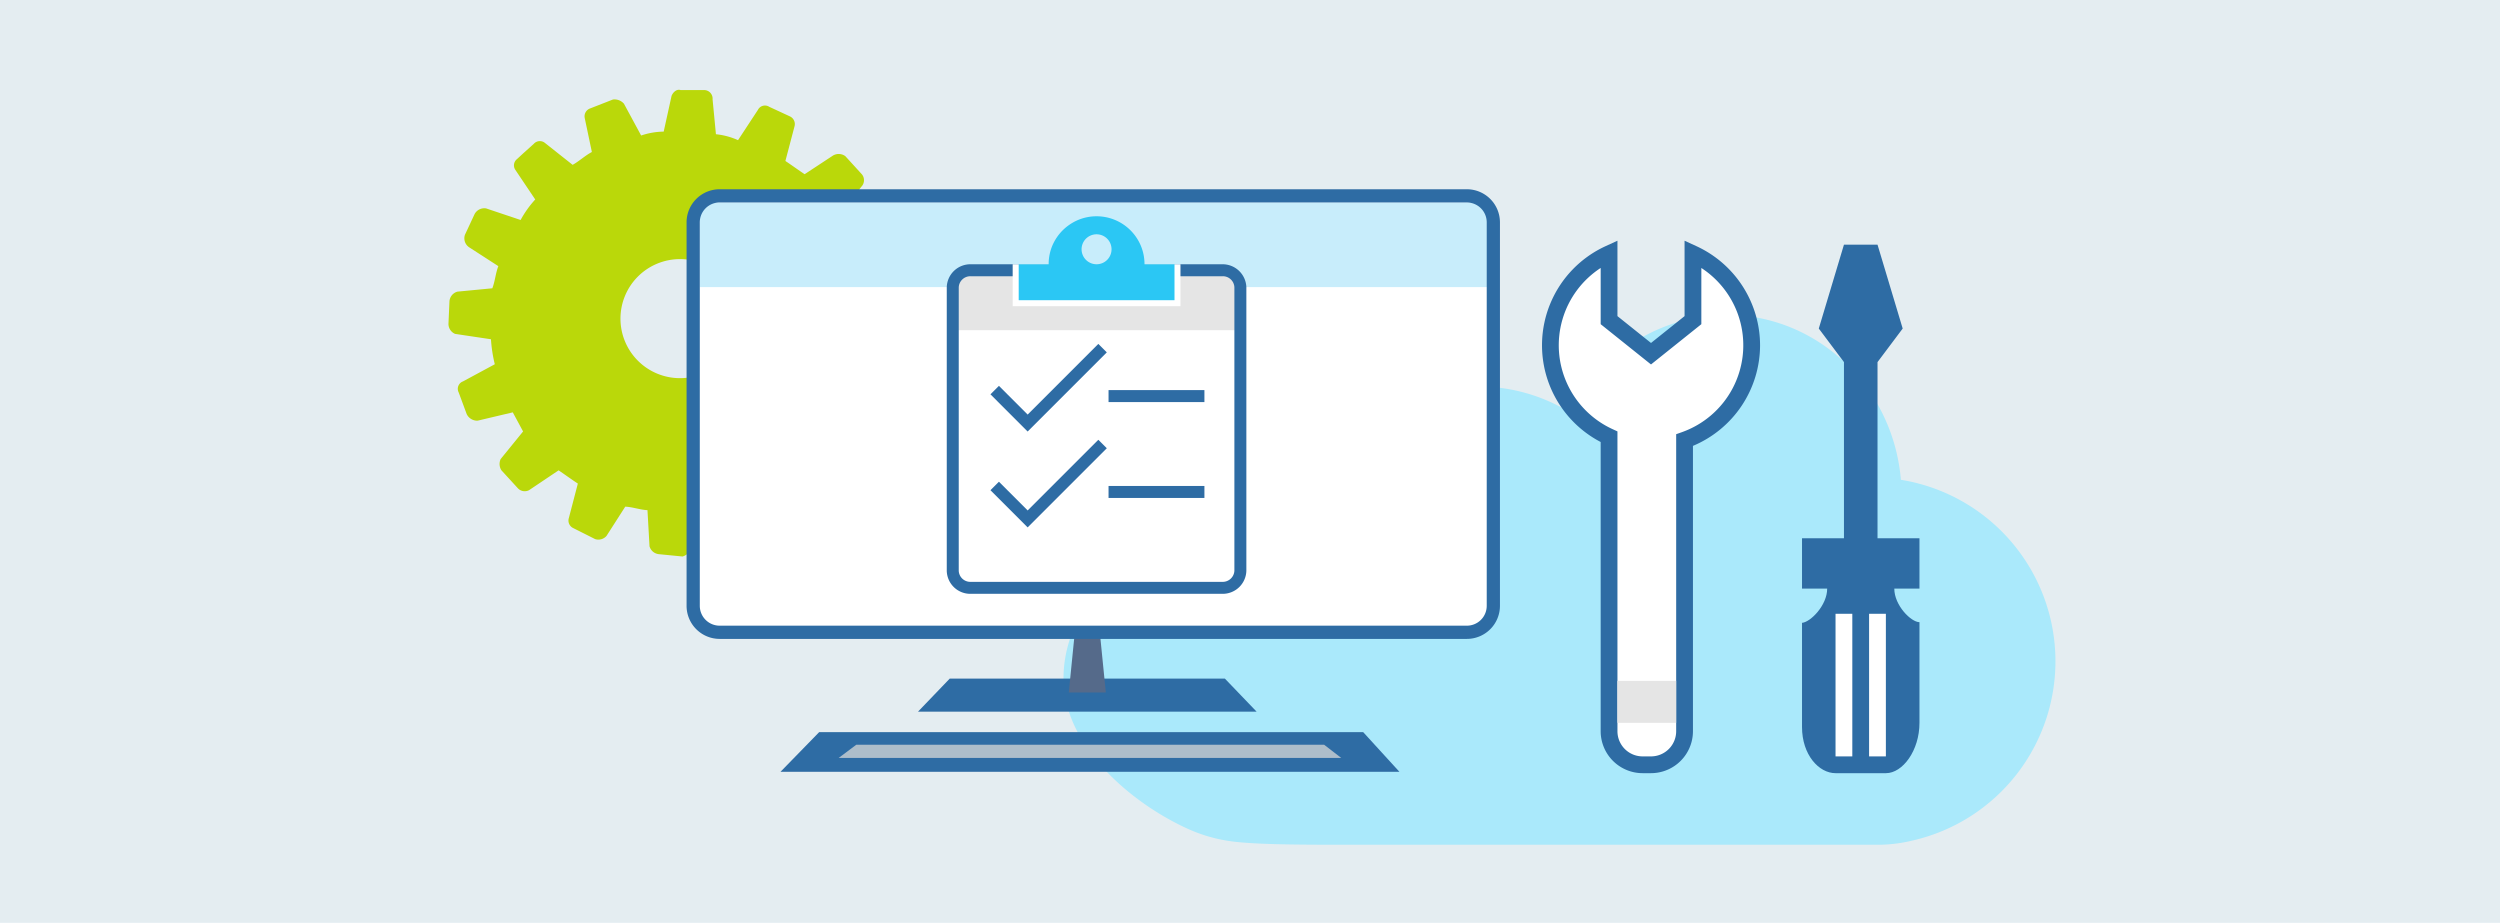 <svg xmlns="http://www.w3.org/2000/svg" viewBox="0 0 298 110">
  <title>6 - maintenance-plans</title>
  <g id="background_blue" data-name="background blue">
    <rect width="298" height="110" fill="#e4edf1"/>
  </g>
  <g id="Shapes">
    <g>
      <path d="M108.056,37.186l-4.107-.788a16.413,16.413,0,0,0-.315-2.83l3.5-2.065a1.079,1.079,0,0,0,.7-1.359.9.9,0,0,0-.034-.091l-.922-2.562a.93.93,0,0,0-1.192-.556.863.863,0,0,0-.117.051l-4.177.7-1.23-2.278,2.514-3.153a1.111,1.111,0,0,0,.064-1.474l-1.979-2.168a1.334,1.334,0,0,0-1.482-.063l-3.366,2.215c-.717-.473-1.576-1.1-2.294-1.576l1.08-4.1a1.015,1.015,0,0,0-.536-1.214l-2.467-1.143a.938.938,0,0,0-1.3.275,1.044,1.044,0,0,0-.058.1l-2.364,3.6A8.526,8.526,0,0,0,85.339,16l-.4-4.162a1.017,1.017,0,0,0-.927-1.1c-.024,0-.049,0-.074,0H81.122c-.442-.166-.907.26-1.072.693l-.938,4.257a8.75,8.75,0,0,0-2.688.465l-2.05-3.792a1.5,1.5,0,0,0-1.308-.5l-2.72,1.064a1,1,0,0,0-.646,1.151l.851,4.044c-.788.409-1.529,1.111-2.294,1.529l-3.287-2.6a.961.961,0,0,0-1.332.086L62.345,18.3l-.717.662h0a.955.955,0,0,0-.189,1.3L63.8,23.778a12.218,12.218,0,0,0-1.742,2.444l-4.115-1.38a1.317,1.317,0,0,0-1.372.678l-1.15,2.467a1.285,1.285,0,0,0,.528,1.506l3.452,2.231c-.339.875-.378,1.765-.717,2.64l-4.162.4a1.3,1.3,0,0,0-.946,1.143l-.118,2.657A1.292,1.292,0,0,0,54.25,39.8l4.272.639a17.145,17.145,0,0,0,.458,2.98l-3.8,2.049a.938.938,0,0,0-.554,1.2.919.919,0,0,0,.05.111l.953,2.578a1.388,1.388,0,0,0,1.3.788l4.194-.993,1.229,2.278-2.672,3.287a1.4,1.4,0,0,0,.087,1.34l1.978,2.16a1.121,1.121,0,0,0,1.317.213l3.523-2.365c.718.481,1.577,1.111,2.294,1.577l-1.072,4.106a.992.992,0,0,0,.536,1.206l2.6,1.309a1.277,1.277,0,0,0,1.356-.386l2.231-3.484c.891.039,1.765.378,2.648.417l.245,4.312a1.292,1.292,0,0,0,1.143.938l2.806.276a1.786,1.786,0,0,0,1.08-.985l.788-4.115c1.04-.1,1.939-.363,2.98-.457l1.923,3.665a1.017,1.017,0,0,0,1.316.5l2.554-.923a1.205,1.205,0,0,0,.789-1.3l-.852-4.036a10.379,10.379,0,0,0,2.294-1.529l3.287,2.672a.993.993,0,0,0,1.4.14c.029-.024.057-.05.084-.077l1.844-1.687.166-.15a1.05,1.05,0,0,0,.363-.788,1.017,1.017,0,0,0-.3-.725l-2.365-3.524a7.29,7.29,0,0,0,1.742-2.435l4.091,1.371a1.008,1.008,0,0,0,1.206-.536l1.3-2.569a1.5,1.5,0,0,0-.386-1.356l-3.6-2.365a7.436,7.436,0,0,0,.56-2.5l4.328-.544c.449-.126.914-.551.93-.851l.134-2.956a1.009,1.009,0,0,0-.918-1.092Zm-27,7.891a7.095,7.095,0,1,1,7.094-7.095A7.095,7.095,0,0,1,81.051,45.077Z" fill="#bad80a"/>
      <path d="M226.586,57.192c-.922-10.988-9.869-19.659-20.786-19.659a20.8,20.8,0,0,0-18.556,11.69,20.812,20.812,0,0,0-11.083-3.153,21.519,21.519,0,0,0-20.62,16.191,19.559,19.559,0,0,0-5.991-.938c-10.823-.032-22.781,8.741-22.781,19.564,0,7.883,7.82,14.638,14.5,17.76a18.577,18.577,0,0,0,6.1,1.71l.489.047c2.822.253,6.7.292,12.541.292h63.4a17.473,17.473,0,0,0,4.106-.489,21.915,21.915,0,0,0-1.316-43.015Z" fill="#aae9fb"/>
      <g>
        <polygon points="166.813 92.002 93.032 92.002 97.643 87.272 162.493 87.272 166.813 92.002" fill="#2e6ca4"/>
        <polygon points="159.876 90.346 99.969 90.346 102.073 88.77 157.834 88.77 159.876 90.346" fill="#adbdca"/>
        <polygon points="146.003 80.887 113.211 80.887 109.428 84.828 149.786 84.828 146.003 80.887" fill="#2e6ca4"/>
        <polygon points="131.814 82.542 127.4 82.542 128.283 73.714 130.931 73.714 131.814 82.542" fill="#556a8a"/>
        <rect x="82.627" y="23.345" width="95.379" height="52.025" rx="3.153" ry="3.153" fill="#fff"/>
        <rect x="83.415" y="24.133" width="94.59" height="10.09" fill="#c8edfb"/>
        <path d="M174.853,76.157H85.78a3.946,3.946,0,0,1-3.941-3.941V26.5a3.946,3.946,0,0,1,3.941-3.941h89.073a3.946,3.946,0,0,1,3.941,3.941V72.216A3.946,3.946,0,0,1,174.853,76.157ZM85.78,24.133A2.366,2.366,0,0,0,83.416,26.5V72.216a2.367,2.367,0,0,0,2.364,2.365h89.073a2.368,2.368,0,0,0,2.365-2.365V26.5a2.367,2.367,0,0,0-2.365-2.364Z" fill="#2e6ca4"/>
      </g>
      <g>
        <path d="M228.8,64.163h-5v-21l3-4-3-10h-4l-3,10,3,4v21h-5v6h3c0,2-2,4-3,4.08v12.42c0,3.3,2,5.5,4,5.5h6c2,0,4-2.7,4-6v-12c-1,0-3-2-3-4h3Z" fill="#2e6ca4"/>
        <rect x="218.796" y="73.163" width="2" height="17" fill="#fff"/>
        <rect x="222.796" y="73.163" width="2" height="17" fill="#fff"/>
        <g>
          <path d="M208.8,41.163a12,12,0,0,0-7-10.91v7.91l-5,4-5-4v-7.91a12,12,0,0,0,0,21.81v35.1a4,4,0,0,0,4,4h1a4,4,0,0,0,4-4v-34.7A12,12,0,0,0,208.8,41.163Z" fill="#fff"/>
          <path d="M196.8,92.162h-1a5.006,5.006,0,0,1-5-5V52.686a13,13,0,0,1,.583-23.342l1.417-.651v8.989l4,3.2,4-3.2V28.694l1.417.65A13.032,13.032,0,0,1,209.8,41.162h0a13.026,13.026,0,0,1-8,11.986V87.162A5.006,5.006,0,0,1,196.8,92.162Zm-6-60.221a11,11,0,0,0,1.417,19.213l.583.268v35.74a3,3,0,0,0,3,3h1a3,3,0,0,0,3-3V51.756l.667-.236A10.989,10.989,0,0,0,202.8,31.943v6.7l-6,4.8-6-4.8Z" fill="#2e6ca4"/>
        </g>
        <rect x="192.796" y="81.163" width="7" height="5" fill="#e5e5e5"/>
      </g>
      <g>
        <path d="M145.71,32.214h-30a2.092,2.092,0,0,0-2.143,2.028v33.8a2.092,2.092,0,0,0,2.143,2.028h30a2.092,2.092,0,0,0,2.143-2.028v-33.8A2.092,2.092,0,0,0,145.71,32.214Z" fill="#fff"/>
        <path d="M147.5,33.642v5.714H113.925V33.642a1.785,1.785,0,0,1,1.786-1.785h30A1.786,1.786,0,0,1,147.5,33.642Z" fill="#e5e5e5"/>
        <path d="M115.642,70.785a2.81,2.81,0,0,1-2.788-2.722V34.242a2.818,2.818,0,0,1,2.874-2.742H145.7a2.834,2.834,0,0,1,2.866,2.722V68.042a2.821,2.821,0,0,1-2.875,2.742H115.642Zm.034-37.858a1.386,1.386,0,0,0-1.394,1.337V68.042a1.379,1.379,0,0,0,1.377,1.315H145.71a1.391,1.391,0,0,0,1.429-1.336V34.242a1.378,1.378,0,0,0-1.378-1.315H115.676Z" fill="#2e6ca4"/>
        <rect x="120.711" y="31.499" width="20" height="5" fill="#fff"/>
        <path d="M136.425,31.5a5.667,5.667,0,0,0-.443-2.221,5.72,5.72,0,0,0-7.493-3.05,5.928,5.928,0,0,0-1.821,1.229,5.8,5.8,0,0,0-1.229,1.821A5.667,5.667,0,0,0,125,31.5h-3.571v4.286H140V31.5Zm-5.715,0a1.786,1.786,0,1,1,1.786-1.785A1.785,1.785,0,0,1,130.71,31.5Z" fill="#2bc7f4"/>
        <polygon points="122.496 51.438 118.063 47.004 119.073 45.994 122.496 49.418 130.92 40.994 131.93 42.004 122.496 51.438" fill="#2e6ca4"/>
        <polygon points="122.496 62.866 118.063 58.432 119.073 57.422 122.496 60.846 130.92 52.423 131.93 53.433 122.496 62.866" fill="#2e6ca4"/>
        <rect x="132.139" y="46.499" width="11.428" height="1.429" fill="#2e6ca4"/>
        <rect x="132.139" y="57.927" width="11.428" height="1.429" fill="#2e6ca4"/>
      </g>
    </g>
  </g>
</svg>
